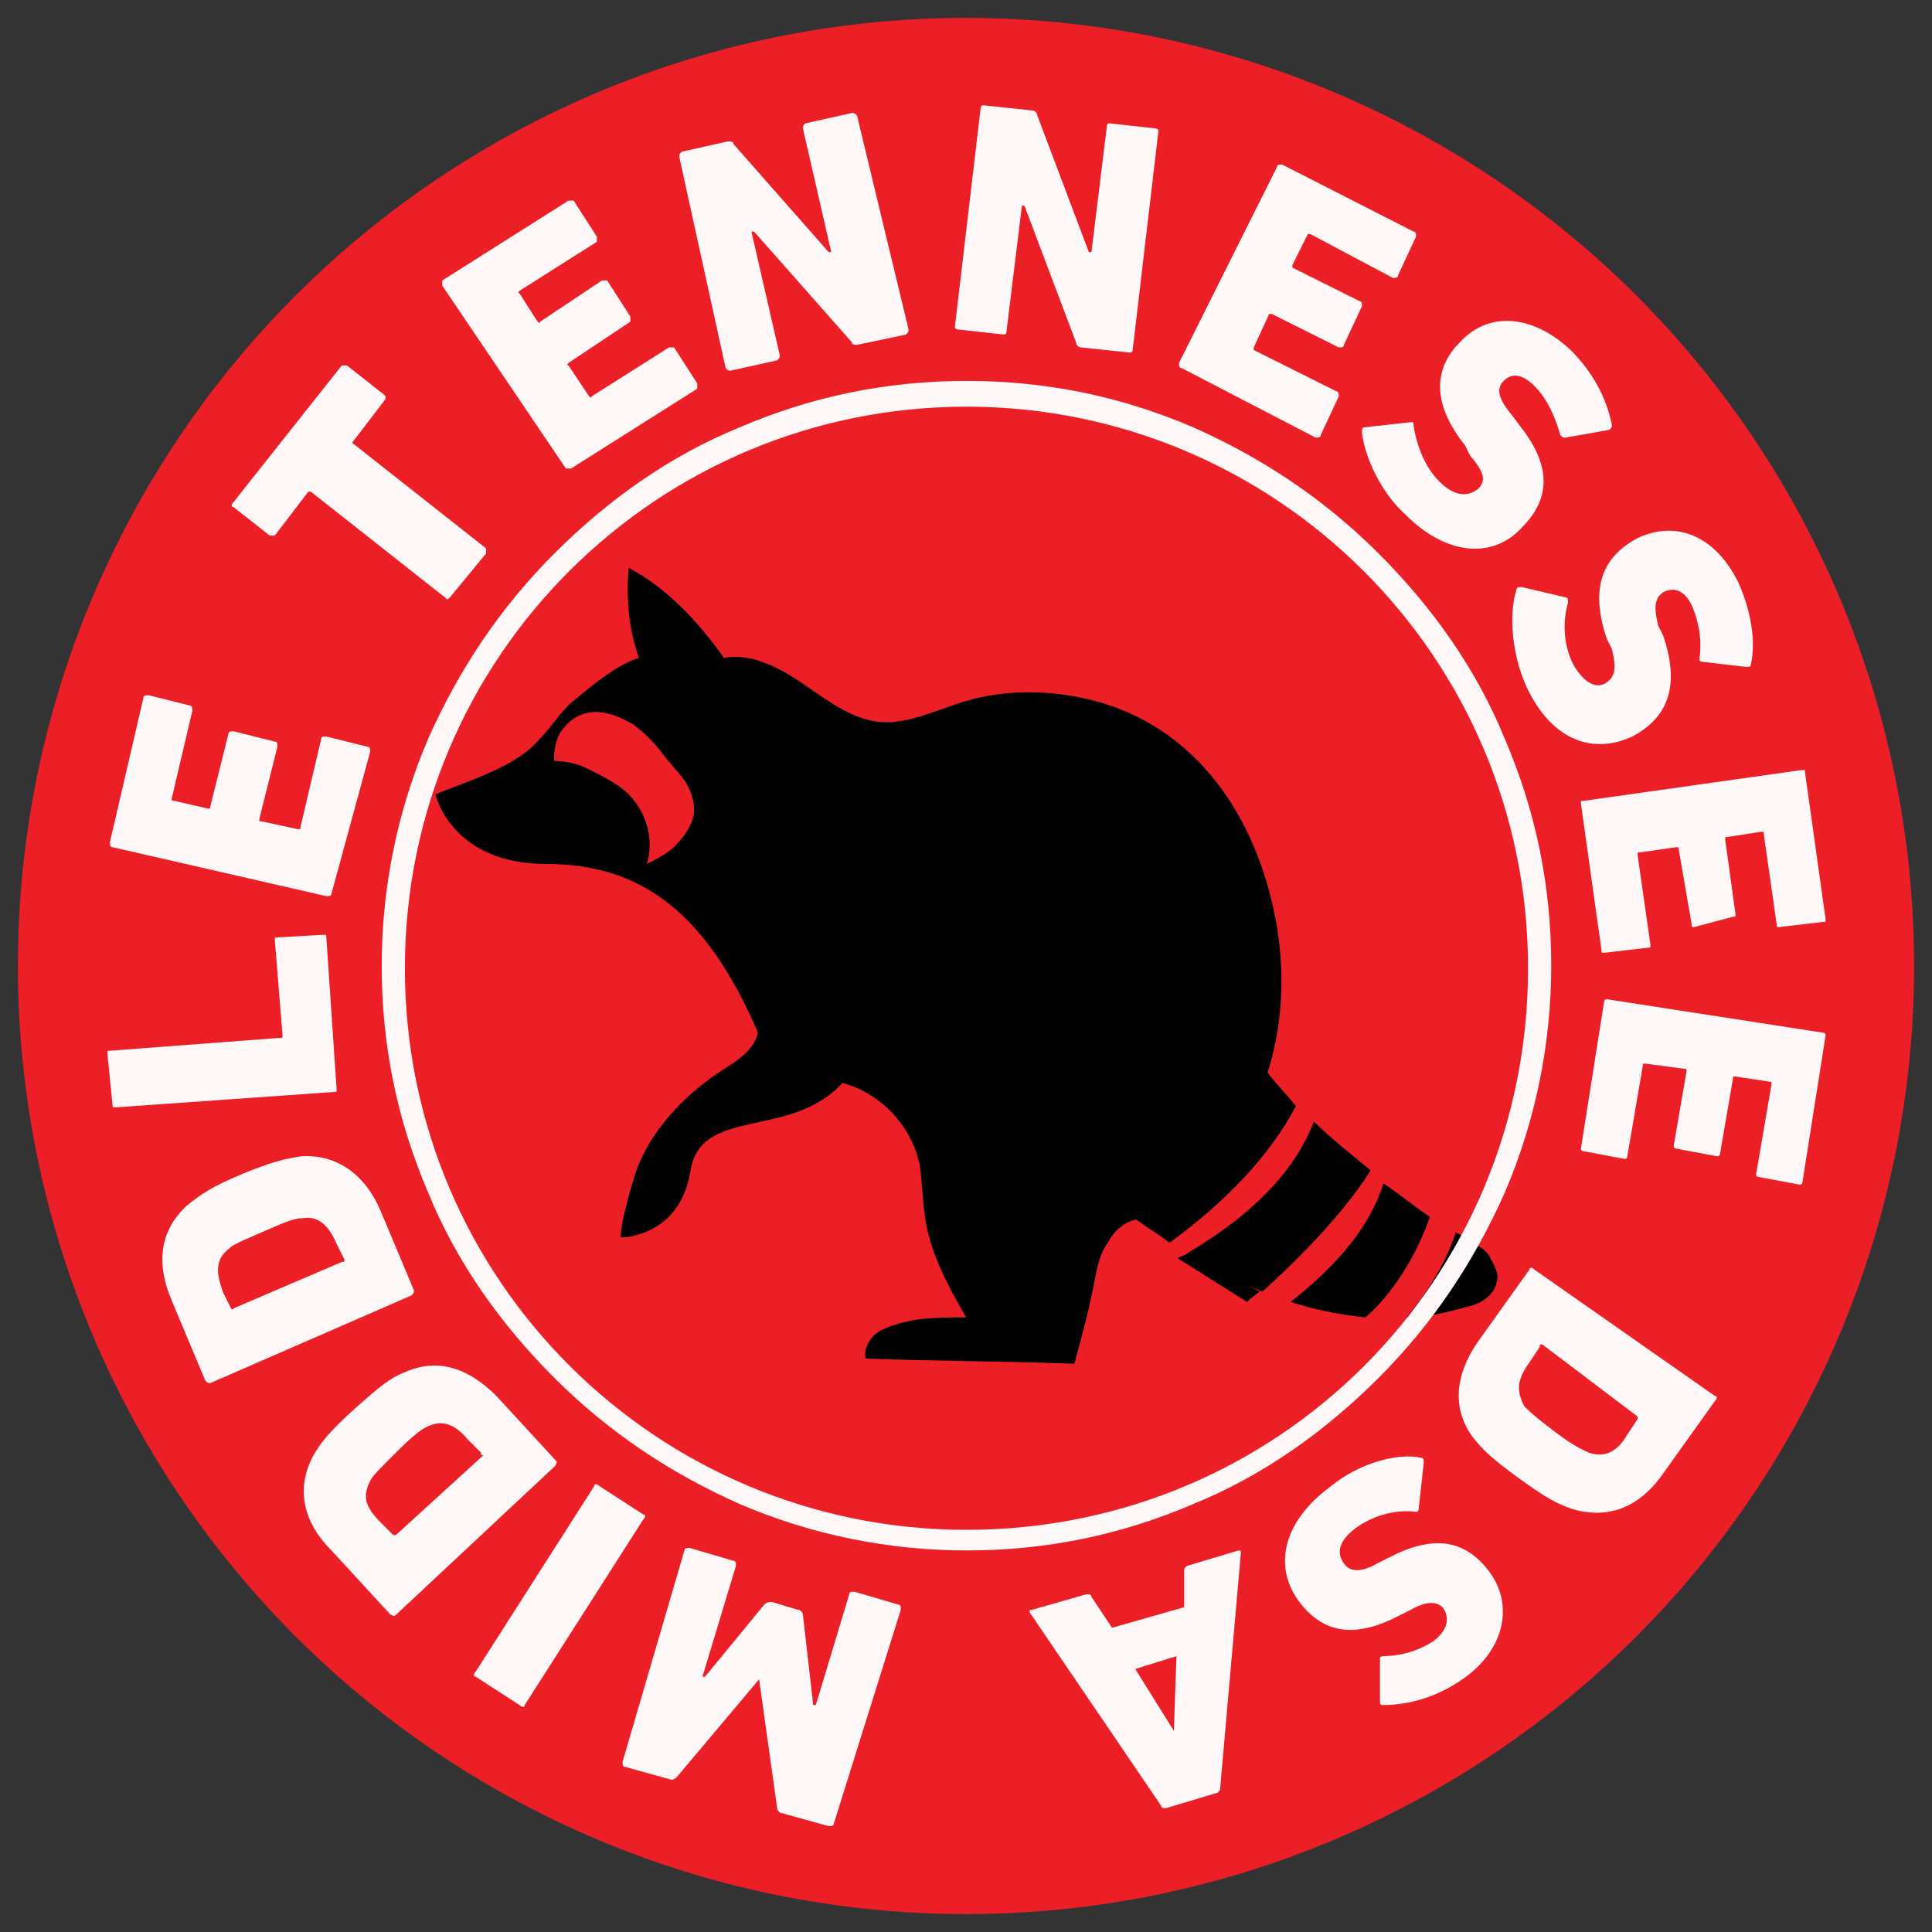 <?xml version="1.0" encoding="UTF-8" standalone="no"?>
<svg
   xmlns:dc="http://purl.org/dc/elements/1.1/"
   xmlns:cc="http://creativecommons.org/ns#"
   xmlns:rdf="http://www.w3.org/1999/02/22-rdf-syntax-ns#"
   xmlns:svg="http://www.w3.org/2000/svg"
   xmlns="http://www.w3.org/2000/svg"
   version="1.1"
   id="Layer_2"
   x="0px"
   y="0px"
   width="6in"
   height="6in"
   viewBox="0 0 540 540"
   xml:space="preserve"><rect x="0" y="0" width="540" height="540" fill="#333333" stroke="none"/><defs
     id="defs3700" /><style
     type="text/css"
     id="style3640">
	.st0{fill:#EC1F27;}
	.st1{fill:#FEF8F8;}
</style><g
     style="display:inline"
     id="layer1"><circle
       r="265"
       cy="270"
       cx="270"
       id="path4164"
       style="opacity:1;fill:#ec1f27;fill-opacity:1;stroke:none;stroke-width:0.2;stroke-miterlimit:3;stroke-dasharray:none;stroke-opacity:1" /></g><g
     id="layer2"><g
       id="layer4"
       transform="matrix(0.931,0,0,0.931,18.761,439.54)"><g
         id="g3644"
         transform="matrix(7.734,0,0,7.734,-71.936,-522.873)"><g
           id="g3646"><path
             d="m 62.2,53.8 c -0.7,2 -1.8,3.3 -2.5,3.9 -1,-0.1 -2,-0.3 -2.9,-0.6 1.9,-1.5 3.1,-3 3.6,-4.6 0.6,0.4 1.2,0.9 1.8,1.3 z"
             id="path3648" /><path
             d="m 64.8,56.3 c -0.1,0.6 -0.7,0.9 -1.2,1 -0.7,0.2 -1.5,0.4 -2.3,0.4 1.1,-1.3 1.7,-2.6 1.9,-3.3 0.2,0.1 0.4,0.2 0.5,0.3 0.3,0.2 0.6,0.3 0.8,0.6 0.2,0.4 0.4,0.7 0.3,1 z"
             id="path3650" /><path
             d="m 59.9,52 c -1.2,1.9 -3.2,3.8 -4.2,4.7 -1,-0.4 -1.9,-0.9 -2.9,-1.5 2.7,-1.6 4.2,-3.3 4.9,-5.1 0.7,0.7 1.5,1.3 2.2,1.9 z"
             id="path3652" /><path
             d="m 52.8,55.2 c -0.1,0.1 -0.2,0.1 -0.4,0.2 l 2.7,1.7 c 0,0 0.2,-0.2 0.5,-0.4"
             id="path3654" /><path
             d="m 55.9,48.2 c 0.7,-2.2 0.7,-4.6 0.1,-6.9 -0.9,-3.5 -3.1,-6.5 -6.7,-7.5 -1.8,-0.5 -3.8,-0.5 -5.5,0.1 -0.9,0.3 -1.8,0.7 -2.7,0.7 -1.2,0 -2.2,-0.8 -3.1,-1.4 -1,-0.7 -2.1,-1.3 -3.2,-1.1 -1,-1.4 -2.2,-2.7 -3.7,-3.5 -0.1,1.2 0,2.4 0.4,3.5 -1,0.3 -2.2,1.4 -2.7,1.8 -0.5,0.5 -0.7,0.9 -1.3,1.5 -0.9,1 -3,1.6 -3.9,2 0,0 0.6,2.7 4.3,2.7 3.7,0 6.2,1.9 8.2,6.5 0,0 0.1,0.6 -1.2,1.4 -1.3,0.8 -3,2.3 -3.6,4.3 -0.6,2 -0.5,2.3 -0.5,2.3 0,0 2.3,0 2.7,-2.6 0.4,-2.5 3.9,-1.2 5.9,-3.4 1.5,0.4 2.7,1.7 3,3.2 0.1,0.7 0.1,1.3 0.2,2 0.2,1.4 0.9,2.7 1.6,3.9 -0.7,0 -1.3,0 -2,0.1 -0.5,0.1 -0.9,0.2 -1.3,0.4 -0.4,0.2 -0.7,0.7 -0.6,1.1 2.7,0.1 5.4,0.1 8.1,0.2 0.3,-1.1 0.6,-2.2 0.8,-3.3 0.1,-0.5 0.2,-1 0.5,-1.4 0.2,-0.4 0.6,-0.8 1.1,-0.9 0.4,0.3 0.9,0.6 1.3,0.9 C 54.3,53.2 56,51.4 57,49.5 56.6,49 56.2,48.6 55.9,48.2 Z M 33.6,38.3 c -0.1,0.4 -0.4,0.8 -0.7,1.1 -0.3,0.3 -0.7,0.5 -1.1,0.7 0.3,-0.9 0,-2 -0.7,-2.7 -0.4,-0.4 -1,-0.7 -1.6,-1 -0.4,-0.2 -0.9,-0.3 -1.3,-0.3 0,-0.5 0.1,-1 0.4,-1.3 0.3,-0.4 0.8,-0.6 1.2,-0.6 0.5,0 1,0.2 1.5,0.5 0.4,0.3 0.8,0.7 1.1,1.1 0.3,0.4 0.6,0.7 0.9,1.1 0.3,0.5 0.4,1 0.3,1.4 z"
             id="path3656" /></g></g><path
         class="st1"
         d="m 270,-350.023 c 92.805,0 168.596,75.018 168.596,168.596 0,93.579 -75.018,168.596 -168.596,168.596 -92.805,0 -168.596,-75.018 -168.596,-168.596 0,-93.579 75.791,-168.596 168.596,-168.596 m 0,-7.734 c -23.975,0 -46.403,4.64 -68.057,13.921 -20.881,8.507 -39.442,21.655 -55.683,37.895 -16.241,16.241 -28.615,34.802 -37.895,55.683 -9.281,21.655 -13.921,44.856 -13.921,68.057 0,23.975 4.64,46.403 13.921,68.057 8.507,20.881 21.655,39.442 37.895,55.683 16.241,16.241 34.802,28.615 55.683,37.895 21.655,9.281 44.856,13.921 68.057,13.921 23.975,0 46.403,-4.64 68.057,-13.921 20.881,-8.507 39.442,-21.655 55.683,-37.895 16.241,-16.241 28.615,-34.802 37.895,-55.683 9.281,-21.655 13.921,-44.856 13.921,-68.057 0,-23.975 -4.64,-46.403 -13.921,-68.057 -8.507,-20.881 -21.655,-39.442 -37.895,-55.683 -16.241,-16.241 -34.802,-28.615 -55.683,-37.895 -21.655,-9.281 -44.083,-13.921 -68.057,-13.921 l 0,0 z"
         id="path3658"
         style="fill:#fef8f8" /><g
         id="g3660"
         transform="matrix(7.734,0,0,7.734,-75.313,-526.353)"><path
           class="st1"
           d="m 39.5,77.8 c 0,0.1 -0.1,0.1 -0.2,0.1 l -1.8,-0.5 c -0.1,0 -0.2,-0.1 -0.2,-0.2 l -0.7,-5 0,0 -3.2,3.8 c -0.1,0.1 -0.2,0.1 -0.2,0.1 l -1.8,-0.5 c -0.1,0 -0.1,-0.1 -0.1,-0.2 l 2.4,-8.2 c 0,-0.1 0.1,-0.1 0.2,-0.1 l 1.7,0.5 c 0.1,0 0.1,0.1 0.1,0.2 l -1.3,4.3 0.1,0 2.3,-2.8 c 0.1,-0.1 0.2,-0.1 0.3,-0.1 l 1,0.3 c 0.1,0 0.2,0.1 0.2,0.2 l 0.4,3.5 0.1,0 1.3,-4.3 c 0,-0.1 0.1,-0.1 0.2,-0.1 l 1.7,0.5 c 0.1,0 0.1,0.1 0.1,0.2 l -2.6,8.3 z"
           id="path3662"
           style="fill:#fef8f8" /><path
           class="st1"
           d="m 27.5,73.2 c 0,0.1 -0.1,0.1 -0.2,0 l -1.7,-1.1 c -0.1,0 -0.1,-0.1 0,-0.2 l 4.6,-7.2 c 0,-0.1 0.1,-0.1 0.2,0 l 1.7,1.1 c 0.1,0 0.1,0.1 0,0.2 l -4.6,7.2 z"
           id="path3664"
           style="fill:#fef8f8" /><path
           class="st1"
           d="m 22.5,69.7 c -0.1,0.1 -0.1,0 -0.2,0 L 20,67.2 c -1.1,-1.1 -1.4,-2.4 -0.7,-3.7 0.3,-0.5 0.6,-0.9 1.6,-1.8 1,-0.9 1.4,-1.2 1.9,-1.4 1.3,-0.6 2.5,-0.2 3.6,0.9 l 2.3,2.5 c 0.1,0.1 0,0.1 0,0.2 l -6.2,5.8 z m 3.3,-6.3 -0.5,-0.5 c -0.5,-0.6 -1,-0.8 -1.6,-0.5 -0.2,0.1 -0.5,0.3 -1.2,1 -0.7,0.7 -0.9,0.9 -1,1.1 -0.3,0.6 -0.2,1 0.4,1.6 l 0.5,0.5 c 0,0 0.1,0 0.1,0 l 3.4,-3.1 c -0.1,0 -0.1,0 -0.1,-0.1 z"
           id="path3666"
           style="fill:#fef8f8" /><path
           class="st1"
           d="m 15.3,60.7 c -0.1,0 -0.1,0 -0.2,-0.1 l -1.3,-3.1 c -0.6,-1.4 -0.5,-2.7 0.6,-3.7 0.5,-0.4 0.9,-0.7 2.1,-1.2 1.2,-0.5 1.7,-0.6 2.3,-0.7 1.4,-0.1 2.5,0.7 3.1,2.1 l 1.3,3.1 c 0,0.1 0,0.1 -0.1,0.2 l -7.8,3.4 z m 5.2,-4.8 -0.3,-0.6 c -0.3,-0.7 -0.7,-1.1 -1.3,-1 -0.3,0 -0.6,0.1 -1.5,0.5 -0.9,0.4 -1.2,0.5 -1.4,0.7 -0.5,0.4 -0.5,0.9 -0.2,1.7 l 0.3,0.6 c 0,0 0.1,0.1 0.1,0 L 20.4,56 c 0.1,0 0.1,0 0.1,-0.1 z"
           id="path3668"
           style="fill:#fef8f8" /><path
           class="st1"
           d="m 11.6,50 c -0.1,0 -0.1,0 -0.1,-0.1 l -0.2,-2 c 0,-0.1 0,-0.1 0.1,-0.1 L 18,47.3 c 0.1,0 0.1,0 0.1,-0.1 l -0.3,-3.7 c 0,-0.1 0,-0.1 0.1,-0.1 l 1.8,-0.1 c 0.1,0 0.1,0 0.1,0.1 l 0.4,5.9 c 0,0.1 0,0.1 -0.1,0.1 L 11.6,50 Z"
           id="path3670"
           style="fill:#fef8f8" /><path
           class="st1"
           d="m 11.5,39.9 c -0.1,0 -0.1,-0.1 -0.1,-0.2 l 1.3,-5.6 C 12.7,34 12.8,34 12.9,34 l 1.6,0.4 c 0.1,0 0.1,0.1 0.1,0.2 L 13.8,38 c 0,0.1 0,0.1 0.1,0.1 l 1.3,0.3 c 0.1,0 0.1,0 0.1,-0.1 L 16,35.5 c 0,-0.1 0.1,-0.1 0.2,-0.1 l 1.6,0.4 c 0.1,0 0.1,0.1 0.1,0.2 l -0.7,2.8 c 0,0.1 0,0.1 0.1,0.1 l 1.4,0.3 c 0.1,0 0.1,0 0.1,-0.1 l 0.8,-3.4 c 0,-0.1 0.1,-0.1 0.2,-0.1 l 1.6,0.4 c 0.1,0 0.1,0.1 0.1,0.2 L 20,41.7 c 0,0.1 -0.1,0.1 -0.2,0.1 l -8.3,-1.9 z"
           id="path3672"
           style="fill:#fef8f8" /><path
           class="st1"
           d="m 24.6,30.2 0,0 c 0,0.1 0,0.1 0,0 -0.1,0.1 -0.1,0.1 -0.2,0 l 0,0 -5.2,-4.1 c 0,0 -0.1,0 -0.1,0 l 0,0 -1.3,1.7 0,0 c 0,0 0,0 -0.1,0 l 0,0 c 0,0 0,0 0,0 0,0 0,0 -0.1,0 l -1.4,-1.1 c -0.1,0 -0.1,-0.1 0,-0.2 l 0,0 4.2,-5.3 c 0,0 0.1,0 0.1,0 0,0 0,0 0,0 0,0 0,0 0.1,0 l 1.4,1.1 c 0,0 0.1,0.1 0.1,0.1 0,0 0,0 0,0.1 l 0,0 -1.3,1.7 c 0,0 0,0 0,0 0,0 0,0 0,0 l 0,0 5.2,4.1 0,0 c 0,0 0,0.1 0,0.1 0,0 0,0 0,0.1 l -1.4,1.7 z"
           id="path3674"
           style="fill:#fef8f8" /><path
           class="st1"
           d="m 24.3,18.1 c 0,-0.1 0,-0.1 0,-0.2 l 4.9,-3.1 c 0.1,0 0.1,0 0.2,0 l 0.9,1.4 c 0,0.1 0,0.1 0,0.2 l -3,1.9 c 0,0 -0.1,0.1 0,0.1 l 0.7,1.1 c 0,0 0.1,0.1 0.1,0 l 2.4,-1.6 c 0.1,0 0.1,0 0.2,0 l 0.9,1.4 c 0,0.1 0,0.1 0,0.2 l -2.4,1.6 c 0,0 -0.1,0.1 0,0.1 l 0.8,1.2 c 0,0 0.1,0.1 0.1,0 l 3,-1.9 c 0.1,0 0.1,0 0.2,0 l 0.9,1.4 c 0,0.1 0,0.1 0,0.2 l -4.9,3.1 c -0.1,0 -0.1,0 -0.2,0 l -4.8,-7.1 z"
           id="path3676"
           style="fill:#fef8f8" /><path
           class="st1"
           d="m 33.5,13.1 c 0,-0.1 0,-0.1 0.1,-0.2 l 1.8,-0.4 c 0.1,0 0.2,0 0.2,0.1 l 3.7,4.2 0.1,0 -1.1,-4.8 c 0,-0.1 0,-0.1 0.1,-0.2 l 1.8,-0.4 c 0.1,0 0.1,0 0.2,0.1 l 2,8.3 c 0,0.1 0,0.1 -0.1,0.2 l -1.9,0.4 c -0.1,0 -0.2,0 -0.2,-0.1 l -3.8,-4.3 -0.1,0 1.1,4.8 c 0,0.1 0,0.1 -0.1,0.2 l -1.8,0.4 c -0.1,0 -0.1,0 -0.2,-0.1 l -1.8,-8.2 z"
           id="path3678"
           style="fill:#fef8f8" /><path
           class="st1"
           d="m 45.2,11.2 c 0,-0.1 0.1,-0.1 0.1,-0.1 l 1.9,0.2 c 0.1,0 0.2,0.1 0.2,0.2 l 2,5.3 0.1,0 0.6,-4.9 c 0,-0.1 0.1,-0.1 0.1,-0.1 L 52,12 c 0.1,0 0.1,0.1 0.1,0.1 l -1,8.5 c 0,0.1 -0.1,0.1 -0.1,0.1 l -1.9,-0.2 c -0.1,0 -0.2,-0.1 -0.2,-0.2 l -2,-5.3 -0.1,0 -0.6,4.9 c 0,0.1 -0.1,0.1 -0.1,0.1 l -1.8,-0.2 c -0.1,0 -0.1,-0.1 -0.1,-0.1 l 1,-8.5 z"
           id="path3680"
           style="fill:#fef8f8" /><path
           class="st1"
           d="m 56.7,13.5 c 0,-0.1 0.1,-0.1 0.2,-0.1 L 62,16 c 0.1,0 0.1,0.1 0.1,0.2 l -0.7,1.5 c 0,0.1 -0.1,0.1 -0.2,0.1 L 58,16.1 c 0,0 -0.1,0 -0.1,0 l -0.6,1.2 c 0,0 0,0.1 0,0.1 l 2.6,1.3 c 0.1,0 0.1,0.1 0.1,0.2 l -0.7,1.5 c 0,0.1 -0.1,0.1 -0.2,0.1 l -2.6,-1.3 c 0,0 -0.1,0 -0.1,0 l -0.6,1.3 c 0,0 0,0.1 0,0.1 l 3.2,1.6 c 0.1,0 0.1,0.1 0.1,0.2 l -0.7,1.5 C 58.4,24 58.3,24 58.2,24 L 53,21.3 c -0.1,0 -0.1,-0.1 -0.1,-0.2 l 3.8,-7.6 z"
           id="path3682"
           style="fill:#fef8f8" /><path
           class="st1"
           d="m 60,23.8 c 0,-0.1 0,-0.2 0.1,-0.2 l 1.8,-0.2 c 0.1,0 0.1,0 0.1,0.1 0.1,0.7 0.4,1.6 1,2.2 0.6,0.6 1.1,0.6 1.5,0.3 0.3,-0.3 0.3,-0.6 -0.3,-1.3 L 64,24.3 c -1.2,-1.5 -1.3,-2.9 -0.2,-4 1.1,-1.2 2.8,-1.1 4.3,0.3 0.9,0.9 1.4,1.9 1.6,2.9 0,0.1 0,0.1 -0.1,0.2 L 67.9,24 c -0.1,0 -0.1,0 -0.2,-0.1 -0.2,-0.7 -0.5,-1.4 -1,-1.9 -0.5,-0.5 -0.9,-0.5 -1.2,-0.2 -0.3,0.3 -0.2,0.7 0.3,1.3 l 0.3,0.4 c 1.2,1.5 1.3,2.8 0.1,4 -1.1,1.2 -2.9,1.1 -4.5,-0.5 -1,-0.9 -1.6,-2.3 -1.7,-3.2 z"
           id="path3684"
           style="fill:#fef8f8" /><path
           class="st1"
           d="m 66,29.9 c 0,-0.1 0.1,-0.1 0.2,-0.1 l 1.7,0.4 c 0.1,0 0.1,0.1 0.1,0.2 -0.2,0.7 -0.2,1.6 0.2,2.4 0.4,0.7 0.9,1 1.3,0.7 0.3,-0.2 0.4,-0.5 0.2,-1.3 l -0.2,-0.4 c -0.6,-1.8 -0.3,-3.1 1.2,-3.9 1.5,-0.7 3,-0.1 3.9,1.7 0.5,1.1 0.7,2.3 0.5,3.2 0,0.1 -0.1,0.1 -0.2,0.1 l -1.7,-0.2 c -0.1,0 -0.1,-0.1 -0.1,-0.1 0.1,-0.7 0,-1.4 -0.3,-2.1 -0.3,-0.6 -0.7,-0.7 -1.1,-0.5 -0.3,0.2 -0.4,0.5 -0.2,1.3 l 0.2,0.4 c 0.6,1.8 0.3,3.1 -1.2,3.9 -1.5,0.7 -3.1,0.2 -4.1,-1.9 -0.6,-1.3 -0.7,-2.9 -0.4,-3.8 z"
           id="path3686"
           style="fill:#fef8f8" /><path
           class="st1"
           d="m 77.1,36.9 c 0.1,0 0.1,0 0.1,0.1 l 0.8,5.7 c 0,0.1 0,0.1 -0.1,0.1 L 76.2,43 c -0.1,0 -0.1,0 -0.1,-0.1 l -0.5,-3.5 c 0,-0.1 0,-0.1 -0.1,-0.1 l -1.3,0.2 c -0.1,0 -0.1,0 -0.1,0.1 l 0.4,2.9 c 0,0.1 0,0.1 -0.1,0.1 L 72.9,43 c -0.1,0 -0.1,0 -0.1,-0.1 L 72.3,40 c 0,-0.1 0,-0.1 -0.1,-0.1 l -1.4,0.2 c -0.1,0 -0.1,0 -0.1,0.1 l 0.5,3.5 c 0,0.1 0,0.1 -0.1,0.1 L 69.4,44 c -0.1,0 -0.1,0 -0.1,-0.1 l -0.8,-5.7 c 0,-0.1 0,-0.1 0.1,-0.1 l 8.5,-1.2 z"
           id="path3688"
           style="fill:#fef8f8" /><path
           class="st1"
           d="m 77.9,47.1 c 0.1,0 0.1,0.1 0.1,0.1 l -0.9,5.7 C 77.1,53 77,53 77,53 l -1.6,-0.3 c -0.1,0 -0.1,-0.1 -0.1,-0.1 l 0.6,-3.5 c 0,-0.1 0,-0.1 -0.1,-0.1 l -1.3,-0.2 c -0.1,0 -0.1,0 -0.1,0.1 l -0.5,2.9 c 0,0.1 -0.1,0.1 -0.1,0.1 l -1.6,-0.3 c -0.1,0 -0.1,-0.1 -0.1,-0.1 l 0.5,-2.9 c 0,-0.1 0,-0.1 -0.1,-0.1 L 71,48.3 c -0.1,0 -0.1,0 -0.1,0.1 l -0.6,3.5 c 0,0.1 -0.1,0.1 -0.1,0.1 l -1.6,-0.3 c -0.1,0 -0.1,-0.1 -0.1,-0.1 l 0.9,-5.7 c 0,-0.1 0.1,-0.1 0.1,-0.1 l 8.4,1.3 z"
           id="path3690"
           style="fill:#fef8f8" /><path
           class="st1"
           d="m 73.7,61.2 c 0.1,0 0.1,0.1 0,0.2 l -2,2.8 c -0.9,1.3 -2.1,1.8 -3.5,1.4 -0.6,-0.2 -1,-0.4 -2.1,-1.2 -1.1,-0.8 -1.4,-1.1 -1.8,-1.6 -0.8,-1.1 -0.7,-2.4 0.2,-3.7 l 2,-2.8 c 0,-0.1 0.1,-0.1 0.2,0 l 7,4.9 z m -6.8,-1.9 -0.4,0.6 C 66,60.6 66,61 66.3,61.6 c 0.2,0.2 0.4,0.4 1.2,1 0.8,0.6 1.1,0.7 1.3,0.8 0.6,0.2 1.1,0 1.5,-0.7 l 0.4,-0.6 c 0,0 0,-0.1 0,-0.1 L 67,59.2 c -0.1,0 -0.1,0 -0.1,0.1 z"
           id="path3692"
           style="fill:#fef8f8" /><path
           class="st1"
           d="m 62.3,63.6 c 0.1,0 0.1,0.1 0.1,0.2 l -0.2,1.8 c 0,0.1 -0.1,0.1 -0.1,0.1 -0.7,-0.1 -1.6,0.1 -2.3,0.6 -0.7,0.5 -0.8,1 -0.5,1.4 0.2,0.3 0.6,0.4 1.3,0 L 61,67.5 c 1.7,-0.9 3,-0.8 4,0.6 0.9,1.3 0.5,3 -1.1,4.1 -1,0.7 -2.1,1 -3.1,1 -0.1,0 -0.1,-0.1 -0.1,-0.1 l 0,-1.7 c 0,-0.1 0.1,-0.1 0.1,-0.1 0.7,0 1.4,-0.2 2,-0.6 0.5,-0.4 0.6,-0.8 0.4,-1.2 -0.2,-0.3 -0.6,-0.4 -1.3,0 l -0.4,0.2 c -1.7,0.9 -3,0.8 -4,-0.6 -0.9,-1.3 -0.6,-3 1.3,-4.4 1.1,-0.9 2.6,-1.3 3.5,-1.1 z"
           id="path3694"
           style="fill:#fef8f8" /><path
           class="st1"
           d="m 54.5,76.4 c 0,0.1 0,0.1 -0.1,0.2 l -2,0.6 c -0.1,0 -0.2,0 -0.2,-0.1 l -5.1,-7.5 c 0,-0.1 0,-0.1 0.1,-0.1 l 2.1,-0.6 c 0.1,0 0.2,0 0.2,0.1 l 0.8,1.2 2.8,-0.8 0,-1.4 c 0,-0.1 0,-0.1 0.1,-0.2 l 2,-0.6 c 0.1,0 0.1,0 0.1,0.1 l -0.8,9.1 z m -3.3,-4.6 1.5,2.4 0,0 0.1,-2.9 -1.6,0.5 z"
           id="path3696"
           style="fill:#fef8f8" /></g></g></g></svg>